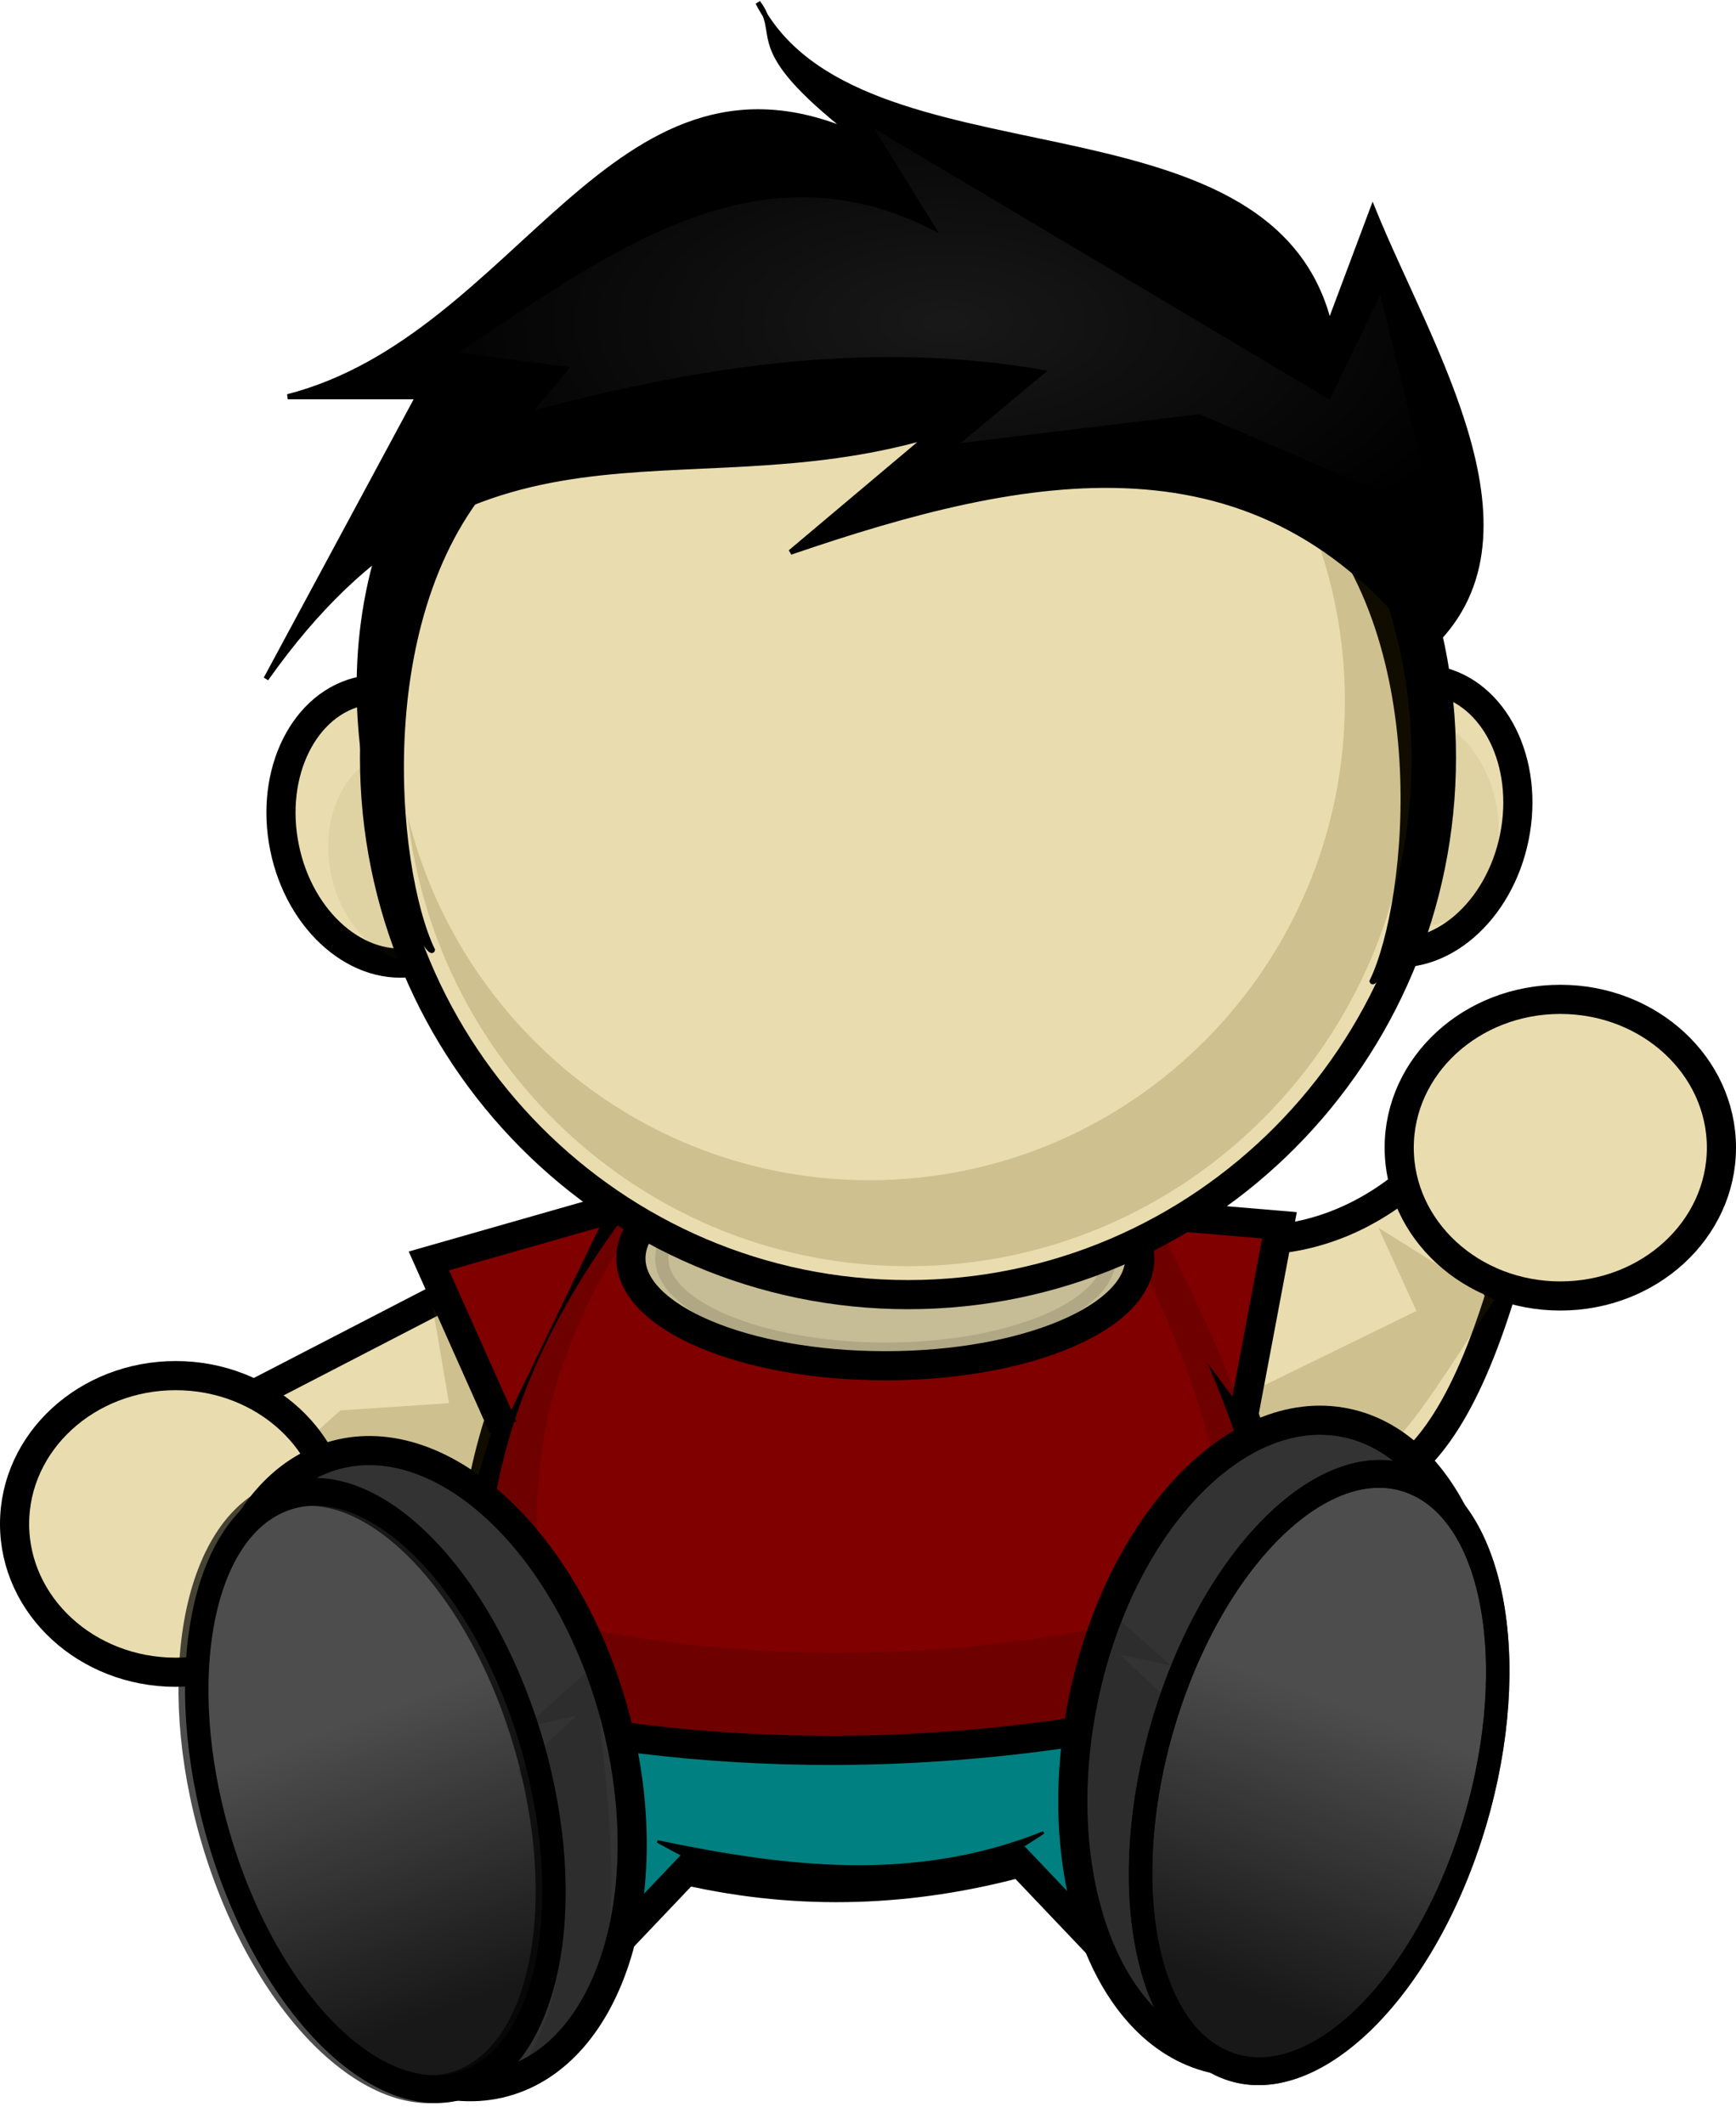 <?xml version="1.0" encoding="UTF-8" standalone="no"?>
<!-- Created with Inkscape (http://www.inkscape.org/) -->

<svg
   xmlns:dc="http://purl.org/dc/elements/1.1/"
   xmlns:cc="http://creativecommons.org/ns#"
   xmlns:rdf="http://www.w3.org/1999/02/22-rdf-syntax-ns#"
   xmlns:svg="http://www.w3.org/2000/svg"
   xmlns="http://www.w3.org/2000/svg"
   xmlns:xlink="http://www.w3.org/1999/xlink"
   xmlns:sodipodi="http://sodipodi.sourceforge.net/DTD/sodipodi-0.dtd"
   xmlns:inkscape="http://www.inkscape.org/namespaces/inkscape"
   width="339.414"
   height="415.335"
   id="svg5020"
   version="1.1"
   inkscape:version="0.48.3.1 r9886"
   sodipodi:docname="niño pupa.svg"
   inkscape:export-filename="/home/vhzc/Docs/FOCA/public_html/personajes_y_oficios_2/dolor_de_muelas_cara_hinchada.png"
   inkscape:export-xdpi="90"
   inkscape:export-ydpi="90">
  <title
     id="title5217">dolor_de_muelas</title>
  <defs
     id="defs5022">
    <filter
       color-interpolation-filters="sRGB"
       inkscape:collect="always"
       id="filter4459"
       x="-0.2"
       width="1.399"
       y="-0.28"
       height="1.561">
      <feGaussianBlur
         inkscape:collect="always"
         stdDeviation="4.969"
         id="feGaussianBlur4461" />
    </filter>
    <filter
       color-interpolation-filters="sRGB"
       inkscape:collect="always"
       id="filter4610-2"
       x="-0.241"
       width="1.482"
       y="-0.191"
       height="1.382">
      <feGaussianBlur
         inkscape:collect="always"
         stdDeviation="4.27"
         id="feGaussianBlur4612-4" />
    </filter>
    <filter
       color-interpolation-filters="sRGB"
       inkscape:collect="always"
       id="filter4610-2-2"
       x="-0.241"
       width="1.482"
       y="-0.191"
       height="1.382">
      <feGaussianBlur
         inkscape:collect="always"
         stdDeviation="4.27"
         id="feGaussianBlur4612-4-7" />
    </filter>
    <filter
       color-interpolation-filters="sRGB"
       inkscape:collect="always"
       id="filter4489"
       x="-0.121"
       width="1.241"
       y="-0.167"
       height="1.334">
      <feGaussianBlur
         inkscape:collect="always"
         stdDeviation="8.05"
         id="feGaussianBlur4491" />
    </filter>
    <filter
       color-interpolation-filters="sRGB"
       inkscape:collect="always"
       id="filter4722"
       x="-0.16"
       width="1.321"
       y="-0.38"
       height="1.759">
      <feGaussianBlur
         inkscape:collect="always"
         stdDeviation="6.644"
         id="feGaussianBlur4724" />
    </filter>
    <filter
       color-interpolation-filters="sRGB"
       inkscape:collect="always"
       id="filter4863"
       x="-0.131"
       width="1.262"
       y="-0.174"
       height="1.347">
      <feGaussianBlur
         inkscape:collect="always"
         stdDeviation="4.098"
         id="feGaussianBlur4865" />
    </filter>
    <filter
       color-interpolation-filters="sRGB"
       inkscape:collect="always"
       id="filter4412"
       x="-0.131"
       width="1.261"
       y="-0.138"
       height="1.275">
      <feGaussianBlur
         inkscape:collect="always"
         stdDeviation="10.679"
         id="feGaussianBlur4414" />
    </filter>
    <filter
       color-interpolation-filters="sRGB"
       inkscape:collect="always"
       id="filter4365"
       x="-0.42"
       width="1.84"
       y="-0.333"
       height="1.666">
      <feGaussianBlur
         inkscape:collect="always"
         stdDeviation="6.185"
         id="feGaussianBlur4367" />
    </filter>
    <filter
       color-interpolation-filters="sRGB"
       inkscape:collect="always"
       id="filter4692"
       x="-0.163"
       width="1.326"
       y="-0.192"
       height="1.384">
      <feGaussianBlur
         inkscape:collect="always"
         stdDeviation="5.571"
         id="feGaussianBlur4694" />
    </filter>
    <radialGradient
       inkscape:collect="always"
       xlink:href="#linearGradient4422"
       id="radialGradient4428"
       cx="1168.848"
       cy="496.223"
       fx="1168.848"
       fy="496.223"
       r="111.454"
       gradientTransform="matrix(1,0,0,0.483,0,256.58)"
       gradientUnits="userSpaceOnUse" />
    <linearGradient
       inkscape:collect="always"
       id="linearGradient4422">
      <stop
         style="stop-color:#ffffff;stop-opacity:1;"
         offset="0"
         id="stop4424" />
      <stop
         style="stop-color:#ffffff;stop-opacity:0;"
         offset="1"
         id="stop4426" />
    </linearGradient>
    <filter
       color-interpolation-filters="sRGB"
       inkscape:collect="always"
       id="filter4418"
       x="-0.084"
       width="1.168"
       y="-0.211"
       height="1.423">
      <feGaussianBlur
         inkscape:collect="always"
         stdDeviation="6.664"
         id="feGaussianBlur4420" />
    </filter>
    <filter
       color-interpolation-filters="sRGB"
       inkscape:collect="always"
       id="filter4512"
       x="-0.223"
       width="1.446"
       y="-0.057"
       height="1.114">
      <feGaussianBlur
         inkscape:collect="always"
         stdDeviation="2.021"
         id="feGaussianBlur4514" />
    </filter>
    <filter
       color-interpolation-filters="sRGB"
       inkscape:collect="always"
       id="filter4512-5"
       x="-0.223"
       width="1.446"
       y="-0.057"
       height="1.114">
      <feGaussianBlur
         inkscape:collect="always"
         stdDeviation="2.021"
         id="feGaussianBlur4514-6" />
    </filter>
    <filter
       color-interpolation-filters="sRGB"
       inkscape:collect="always"
       id="filter4663"
       x="-0.371"
       width="1.741"
       y="-0.17"
       height="1.34">
      <feGaussianBlur
         inkscape:collect="always"
         stdDeviation="2.756"
         id="feGaussianBlur4665" />
    </filter>
    <linearGradient
       inkscape:collect="always"
       xlink:href="#linearGradient4744"
       id="linearGradient4752"
       x1="146.381"
       y1="621.081"
       x2="149.054"
       y2="557.5"
       gradientUnits="userSpaceOnUse" />
    <linearGradient
       inkscape:collect="always"
       id="linearGradient4744">
      <stop
         style="stop-color:#000000;stop-opacity:1;"
         offset="0"
         id="stop4746" />
      <stop
         style="stop-color:#000000;stop-opacity:0;"
         offset="1"
         id="stop4748" />
    </linearGradient>
    <linearGradient
       y2="557.5"
       x2="149.054"
       y1="621.081"
       x1="146.381"
       gradientUnits="userSpaceOnUse"
       id="linearGradient4769"
       xlink:href="#linearGradient4744-4"
       inkscape:collect="always" />
    <linearGradient
       inkscape:collect="always"
       id="linearGradient4744-4">
      <stop
         style="stop-color:#000000;stop-opacity:1;"
         offset="0"
         id="stop4746-3" />
      <stop
         style="stop-color:#000000;stop-opacity:0;"
         offset="1"
         id="stop4748-5" />
    </linearGradient>
    <filter
       color-interpolation-filters="sRGB"
       inkscape:collect="always"
       id="filter4806"
       x="-0.084"
       width="1.167"
       y="-0.153"
       height="1.305">
      <feGaussianBlur
         inkscape:collect="always"
         stdDeviation="0.89"
         id="feGaussianBlur4808" />
    </filter>
  </defs>
  <sodipodi:namedview
     id="base"
     pagecolor="#ffffff"
     bordercolor="#666666"
     borderopacity="1.0"
     inkscape:pageopacity="0.0"
     inkscape:pageshadow="2"
     inkscape:zoom="0.92"
     inkscape:cx="196.46465"
     inkscape:cy="185.7419"
     inkscape:document-units="px"
     inkscape:current-layer="g4867"
     showgrid="false"
     fit-margin-top="0"
     fit-margin-left="0"
     fit-margin-right="0"
     fit-margin-bottom="0"
     inkscape:window-width="1264"
     inkscape:window-height="715"
     inkscape:window-x="0"
     inkscape:window-y="48"
     inkscape:window-maximized="1" />
  <g
     inkscape:label="Capa 1"
     inkscape:groupmode="layer"
     id="layer1"
     transform="translate(-171.032,-157.015)">
    <g
       transform="translate(-812.802,-276.266)"
       id="g4867">
      <path
         id="path3188-1"
         d="m 1234.184,751.842 -162,4.5 3.375,7.562 c -0.408,-0.127 -1.875,-0.562 -1.875,-0.562 l 25,56 19.312,-20.312 c 22.703,5.17 44.376,4.075 65.281,-1.531 l 19.344,20.344 24.312,-54.469 7.25,-11.531 z"
         style="color:#000000;fill:#008080;fill-opacity:1;fill-rule:nonzero;stroke:#000000;stroke-width:5.7;stroke-linecap:butt;stroke-linejoin:miter;stroke-miterlimit:4;stroke-opacity:1;stroke-dasharray:none;stroke-dashoffset:0;marker:none;visibility:visible;display:inline;overflow:visible;enable-background:accumulate"
         inkscape:connector-curvature="0" />
      <path
         sodipodi:nodetypes="ccccc"
         inkscape:connector-curvature="0"
         id="path3324-7"
         d="m 1227.409,736.58 c 16.595,-16.745 33.941,0.899 49.785,-50.234 l -14.331,-25.291 c -19.448,19.121 -43.286,17.282 -57.006,7.68 z"
         style="color:#000000;fill:#e9ddaf;fill-opacity:1;fill-rule:nonzero;stroke:#000000;stroke-width:5.7;stroke-linecap:butt;stroke-linejoin:miter;stroke-miterlimit:4;stroke-opacity:1;stroke-dasharray:none;stroke-dashoffset:0;marker:none;visibility:visible;display:inline;overflow:visible;enable-background:accumulate" />
      <path
         sodipodi:nodetypes="cccccccc"
         inkscape:connector-curvature="0"
         id="path4430"
         d="m 1227.891,712.951 -11.667,-19.445 14.142,10.96 30.406,-14.849 -7.425,-16.263 22.627,14.142 c -8.423,12.404 -18.771,29.944 -21.92,28.284 z"
         style="opacity:0.43;color:#000000;fill:#554400;fill-opacity:1;fill-rule:nonzero;stroke:none;stroke-width:5.38;marker:none;visibility:visible;display:inline;overflow:visible;filter:url(#filter4459);enable-background:accumulate" />
      <path
         sodipodi:nodetypes="ccccc"
         inkscape:connector-curvature="0"
         id="path3332-9"
         d="m 1105.184,668.829 -87,45 21,28 39,4 c 4.05,-21.423 5.074,-40.254 27,-77 z"
         style="color:#000000;fill:#e9ddaf;fill-opacity:1;fill-rule:nonzero;stroke:#000000;stroke-width:5.7;stroke-linecap:butt;stroke-linejoin:miter;stroke-miterlimit:4;stroke-opacity:1;stroke-dasharray:none;stroke-dashoffset:0;marker:none;visibility:visible;display:inline;overflow:visible;enable-background:accumulate" />
      <path
         sodipodi:nodetypes="ccccc"
         inkscape:connector-curvature="0"
         id="path3293-1"
         d="m 1111.184,659.829 c -34.259,40.652 -38.494,75.299 -33,108 37.78,8.849 92.807,13.369 158,-5 1.178,-28.725 -7.917,-55.677 -27,-92 z"
         style="color:#000000;fill:#800000;fill-opacity:1;fill-rule:nonzero;stroke:#000000;stroke-width:5.7;stroke-linecap:butt;stroke-linejoin:miter;stroke-miterlimit:4;stroke-opacity:1;stroke-dasharray:none;stroke-dashoffset:0;marker:none;visibility:visible;display:inline;overflow:visible;enable-background:accumulate" />
      <path
         sodipodi:nodetypes="ccc"
         inkscape:connector-curvature="0"
         id="path3279-2-5"
         d="m 1197.721,669.799 36.271,3.068 -6.905,36.63"
         style="color:#000000;fill:#800000;fill-opacity:1;fill-rule:nonzero;stroke:#000000;stroke-width:5.7;stroke-linecap:butt;stroke-linejoin:miter;stroke-miterlimit:4;stroke-opacity:1;stroke-dasharray:none;stroke-dashoffset:0;marker:none;visibility:visible;display:inline;overflow:visible;enable-background:accumulate" />
      <path
         transform="matrix(-0.98,-0.198,-0.198,0.98,1676.865,187.203)"
         d="m 350,480.362 c 0,14.912 -9.402,27 -21,27 -11.598,0 -21,-12.088 -21,-27 0,-14.912 9.402,-27 21,-27 11.598,0 21,12.088 21,27 z"
         sodipodi:ry="27"
         sodipodi:rx="21"
         sodipodi:cy="480.36218"
         sodipodi:cx="329"
         id="path3116-9-4"
         style="color:#000000;fill:#e9ddaf;fill-opacity:1;fill-rule:nonzero;stroke:#000000;stroke-width:5.7;stroke-linecap:butt;stroke-linejoin:miter;stroke-miterlimit:4;stroke-opacity:1;stroke-dasharray:none;stroke-dashoffset:0;marker:none;visibility:visible;display:inline;overflow:visible;enable-background:accumulate"
         sodipodi:type="arc" />
      <path
         transform="matrix(0.76,-0.154,0.154,0.76,936.366,279.094)"
         d="m 350,480.362 c 0,14.912 -9.402,27 -21,27 -11.598,0 -21,-12.088 -21,-27 0,-14.912 9.402,-27 21,-27 11.598,0 21,12.088 21,27 z"
         sodipodi:ry="27"
         sodipodi:rx="21"
         sodipodi:cy="480.36218"
         sodipodi:cx="329"
         id="path3116-92-9-5"
         style="opacity:0.269;color:#000000;fill:#554400;fill-opacity:1;fill-rule:nonzero;stroke:none;stroke-width:6.942;marker:none;visibility:visible;display:inline;overflow:visible;filter:url(#filter4610-2);enable-background:accumulate"
         sodipodi:type="arc" />
      <path
         transform="matrix(0.98,-0.198,0.198,0.98,642.504,189.203)"
         d="m 350,480.362 c 0,14.912 -9.402,27 -21,27 -11.598,0 -21,-12.088 -21,-27 0,-14.912 9.402,-27 21,-27 11.598,0 21,12.088 21,27 z"
         sodipodi:ry="27"
         sodipodi:rx="21"
         sodipodi:cy="480.36218"
         sodipodi:cx="329"
         id="path3116-92"
         style="color:#000000;fill:#e9ddaf;fill-opacity:1;fill-rule:nonzero;stroke:#000000;stroke-width:5.7;stroke-linecap:butt;stroke-linejoin:miter;stroke-miterlimit:4;stroke-opacity:1;stroke-dasharray:none;stroke-dashoffset:0;marker:none;visibility:visible;display:inline;overflow:visible;enable-background:accumulate"
         sodipodi:type="arc" />
      <path
         transform="matrix(0.76,-0.154,0.154,0.76,740.486,286.473)"
         d="m 350,480.362 c 0,14.912 -9.402,27 -21,27 -11.598,0 -21,-12.088 -21,-27 0,-14.912 9.402,-27 21,-27 11.598,0 21,12.088 21,27 z"
         sodipodi:ry="27"
         sodipodi:rx="21"
         sodipodi:cy="480.36218"
         sodipodi:cx="329"
         id="path3116-92-9"
         style="opacity:0.269;color:#000000;fill:#554400;fill-opacity:1;fill-rule:nonzero;stroke:none;stroke-width:6.942;marker:none;visibility:visible;display:inline;overflow:visible;filter:url(#filter4610-2-2);enable-background:accumulate"
         sodipodi:type="arc" />
      <path
         inkscape:connector-curvature="0"
         id="path3293-1-3"
         d="m 1111.188,659.844 c -34.259,40.652 -38.494,75.299 -33,108 37.78,8.849 92.807,13.369 158,-5 1.178,-28.725 -7.917,-55.677 -27,-92 l -7.375,-0.812 c 15.429,29.695 22.817,51.99 21.844,75.719 -54.97,15.488 -101.363,11.68 -133.219,4.219 -4.56,-27.142 -1.16,-55.882 26.5,-89.469 l -5.75,-0.656 z"
         style="opacity:0.378;color:#000000;fill:#000000;fill-opacity:1;fill-rule:nonzero;stroke:none;stroke-width:5.7;marker:none;visibility:visible;display:inline;overflow:visible;filter:url(#filter4489);enable-background:accumulate" />
      <path
         transform="translate(721.184,116.467)"
         d="m 485.5,562.862 c 0,11.598 -22.274,21 -49.75,21 -27.476,0 -49.75,-9.402 -49.75,-21 0,-11.598 22.274,-21 49.75,-21 27.476,0 49.75,9.402 49.75,21 z"
         sodipodi:ry="21"
         sodipodi:rx="49.75"
         sodipodi:cy="562.86218"
         sodipodi:cx="435.75"
         id="path3344-5"
         style="color:#000000;fill:#e9ddaf;fill-opacity:1;fill-rule:nonzero;stroke:#000000;stroke-width:5.7;stroke-linecap:butt;stroke-linejoin:miter;stroke-miterlimit:4;stroke-opacity:1;stroke-dasharray:none;stroke-dashoffset:0;marker:none;visibility:visible;display:inline;overflow:visible;enable-background:accumulate"
         sodipodi:type="arc" />
      <path
         transform="matrix(0.905,0,0,0.905,762.605,169.971)"
         d="m 485.5,562.862 c 0,11.598 -22.274,21 -49.75,21 -27.476,0 -49.75,-9.402 -49.75,-21 0,-11.598 22.274,-21 49.75,-21 27.476,0 49.75,9.402 49.75,21 z"
         sodipodi:ry="21"
         sodipodi:rx="49.75"
         sodipodi:cy="562.86218"
         sodipodi:cx="435.75"
         id="path3344-5-3"
         style="opacity:0.389;color:#000000;fill:#000000;fill-opacity:1;fill-rule:nonzero;stroke:#000000;stroke-width:5.7;stroke-linecap:butt;stroke-linejoin:miter;stroke-miterlimit:4;stroke-opacity:1;stroke-dasharray:none;stroke-dashoffset:0;marker:none;visibility:visible;display:inline;overflow:visible;filter:url(#filter4722);enable-background:accumulate"
         sodipodi:type="arc" />
      <path
         d="m 544.472,458.898 c 0,58.021 -46.696,105.056 -104.298,105.056 -57.602,0 -104.298,-47.035 -104.298,-105.056 0,-58.021 46.696,-105.056 104.298,-105.056 57.602,0 104.298,47.035 104.298,105.056 z"
         sodipodi:ry="105.05586"
         sodipodi:rx="104.29825"
         sodipodi:cy="458.89755"
         sodipodi:cx="440.17398"
         id="path2985-7"
         style="color:#000000;fill:#e9ddaf;fill-opacity:1;fill-rule:nonzero;stroke:#000000;stroke-width:5.7;stroke-linecap:butt;stroke-linejoin:miter;stroke-miterlimit:4;stroke-opacity:1;stroke-dasharray:none;stroke-dashoffset:0;marker:none;visibility:visible;display:inline;overflow:visible;enable-background:accumulate"
         sodipodi:type="arc"
         transform="translate(721.184,122.467)" />
      <path
         sodipodi:nodetypes="cccc"
         inkscape:connector-curvature="0"
         id="path3250-4-4"
         d="m 1261.999,545.25 c 13.825,42.653 -9.196,82.314 -9.899,79.903 7.602,-15.867 12.669,-68.112 -14.142,-94.752 z"
         style="color:#000000;fill:#000000;fill-opacity:1;fill-rule:nonzero;stroke:#000000;stroke-width:1px;stroke-linecap:butt;stroke-linejoin:miter;stroke-miterlimit:4;stroke-opacity:1;stroke-dasharray:none;stroke-dashoffset:0;marker:none;visibility:visible;display:inline;overflow:visible;enable-background:accumulate" />
      <path
         inkscape:connector-curvature="0"
         id="path2985-7-3"
         d="m 1208.407,494.605 c 23.257,17.021 38.373,44.63 38.373,75.801 0,51.717 -41.624,93.646 -92.967,93.646 -43.659,0 -80.267,-30.328 -90.254,-71.2 5.495,49.519 47.175,88.012 97.804,88.012 54.367,0 98.453,-44.37 98.453,-99.132 0,-37.601 -20.786,-70.318 -51.409,-87.127 z"
         style="opacity:0.43;color:#000000;fill:#554400;fill-opacity:1;fill-rule:nonzero;stroke:none;stroke-width:5.38;marker:none;visibility:visible;display:inline;overflow:visible;filter:url(#filter4412);enable-background:accumulate" />
      <path
         sodipodi:nodetypes="ccccccccccc"
         inkscape:connector-curvature="0"
         id="path3248-0"
         d="m 1243.736,496.713 c -11.542,-47.017 -92.405,-25.471 -111.723,-62.932 5.081,6.703 -3.361,8.387 18.385,25.456 -46.892,-20.128 -64.848,39.902 -110.309,51.619 l 25.456,0 -29.698,55.154 c 40.326,-57.034 80.282,-33.231 129.4,-47.376 l -26.87,22.627 c 46.402,-15.908 91.57,-24.91 124.451,19.092 24.427,-21.87 0.314,-59.214 -10.607,-86.267 z"
         style="fill:#000000;stroke:#000000;stroke-width:1px;stroke-linecap:butt;stroke-linejoin:miter;stroke-opacity:1" />
      <path
         sodipodi:nodetypes="cccc"
         inkscape:connector-curvature="0"
         id="path3250-8"
         d="m 1058.474,539.14 c -13.825,42.653 9.196,82.314 9.899,79.903 -7.601,-15.867 -12.668,-68.112 14.142,-94.752 z"
         style="color:#000000;fill:#000000;fill-opacity:1;fill-rule:nonzero;stroke:#000000;stroke-width:1px;stroke-linecap:butt;stroke-linejoin:miter;stroke-miterlimit:4;stroke-opacity:1;stroke-dasharray:none;stroke-dashoffset:0;marker:none;visibility:visible;display:inline;overflow:visible;enable-background:accumulate" />
      <path
         transform="translate(730.399,133.324)"
         d="m 590,524.362 c 0,16.016 -14.103,29 -31.5,29 -17.397,0 -31.5,-12.984 -31.5,-29 0,-16.016 14.103,-29 31.5,-29 17.397,0 31.5,12.984 31.5,29 z"
         sodipodi:ry="29"
         sodipodi:rx="31.5"
         sodipodi:cy="524.36218"
         sodipodi:cx="558.5"
         id="path3006-7-1"
         style="color:#000000;fill:#e9ddaf;fill-opacity:1;fill-rule:nonzero;stroke:#000000;stroke-width:5.7;stroke-linecap:butt;stroke-linejoin:miter;stroke-miterlimit:4;stroke-opacity:1;stroke-dasharray:none;stroke-dashoffset:0;marker:none;visibility:visible;display:inline;overflow:visible;enable-background:accumulate"
         sodipodi:type="arc" />
      <path
         sodipodi:nodetypes="ccccccccc"
         inkscape:connector-curvature="0"
         id="path4667"
         d="m 1068.438,688.909 3.182,18.738 -21.213,1.414 c -15.454,13.289 -29.224,33.426 -50.912,28.284 l 26.87,21.213 31.466,-40.659 18.738,6.364 4.95,-16.263 z"
         style="opacity:0.43;color:#000000;fill:#554400;fill-opacity:1;fill-rule:nonzero;stroke:none;stroke-width:5.38;marker:none;visibility:visible;display:inline;overflow:visible;filter:url(#filter4692);enable-background:accumulate" />
      <path
         sodipodi:type="arc"
         style="color:#000000;fill:#e9ddaf;fill-opacity:1;fill-rule:nonzero;stroke:#000000;stroke-width:5.7;stroke-linecap:butt;stroke-linejoin:miter;stroke-miterlimit:4;stroke-opacity:1;stroke-dasharray:none;stroke-dashoffset:0;marker:none;visibility:visible;display:inline;overflow:visible;enable-background:accumulate"
         id="path3385"
         sodipodi:cx="558.5"
         sodipodi:cy="524.36218"
         sodipodi:rx="31.5"
         sodipodi:ry="29"
         d="m 590,524.362 c 0,16.016 -14.103,29 -31.5,29 -17.397,0 -31.5,-12.984 -31.5,-29 0,-16.016 14.103,-29 31.5,-29 17.397,0 31.5,12.984 31.5,29 z"
         transform="translate(459.684,206.895)" />
      <path
         transform="matrix(0.966,-0.258,0.258,0.966,764.027,266.87)"
         d="m 199,572.862 c 0,35.07 -17.685,63.5 -39.5,63.5 -21.815,0 -39.5,-28.43 -39.5,-63.5 0,-35.07 17.685,-63.5 39.5,-63.5 21.815,0 39.5,28.43 39.5,63.5 z"
         sodipodi:ry="63.5"
         sodipodi:rx="39.5"
         sodipodi:cy="572.86218"
         sodipodi:cx="159.5"
         id="path3151-8"
         style="color:#000000;fill:#333333;fill-opacity:1;fill-rule:nonzero;stroke:#000000;stroke-width:5.7;stroke-linecap:butt;stroke-linejoin:miter;stroke-miterlimit:4;stroke-opacity:1;stroke-dasharray:none;stroke-dashoffset:0;marker:none;visibility:visible;display:inline;overflow:visible;enable-background:accumulate"
         sodipodi:type="arc" />
      <path
         transform="matrix(0.98,0.198,-0.198,0.98,1191.413,180.717)"
         d="m 199,572.862 c 0,35.07 -17.685,63.5 -39.5,63.5 -21.815,0 -39.5,-28.43 -39.5,-63.5 0,-35.07 17.685,-63.5 39.5,-63.5 21.815,0 39.5,28.43 39.5,63.5 z"
         sodipodi:ry="63.5"
         sodipodi:rx="39.5"
         sodipodi:cy="572.86218"
         sodipodi:cx="159.5"
         id="path3151-4-2"
         style="color:#000000;fill:#333333;fill-opacity:1;fill-rule:nonzero;stroke:#000000;stroke-width:5.7;stroke-linecap:butt;stroke-linejoin:miter;stroke-miterlimit:4;stroke-opacity:1;stroke-dasharray:none;stroke-dashoffset:0;marker:none;visibility:visible;display:inline;overflow:visible;enable-background:accumulate"
         sodipodi:type="arc" />
      <path
         transform="matrix(0.748,-0.318,0.293,0.898,770.066,319.665)"
         d="m 199,572.862 c 0,35.07 -17.685,63.5 -39.5,63.5 -21.815,0 -39.5,-28.43 -39.5,-63.5 0,-35.07 17.685,-63.5 39.5,-63.5 21.815,0 39.5,28.43 39.5,63.5 z"
         sodipodi:ry="63.5"
         sodipodi:rx="39.5"
         sodipodi:cy="572.86218"
         sodipodi:cx="159.5"
         id="path3151-40-5"
         style="color:#000000;fill:#4d4d4d;fill-opacity:1;fill-rule:nonzero;stroke:#000000;stroke-width:5.7;stroke-linecap:butt;stroke-linejoin:miter;stroke-miterlimit:4;stroke-opacity:1;stroke-dasharray:none;stroke-dashoffset:0;marker:none;visibility:visible;display:inline;overflow:visible;enable-background:accumulate"
         sodipodi:type="arc" />
      <path
         transform="matrix(-0.748,-0.318,-0.293,0.898,1528.902,316.165)"
         d="m 199,572.862 c 0,35.07 -17.685,63.5 -39.5,63.5 -21.815,0 -39.5,-28.43 -39.5,-63.5 0,-35.07 17.685,-63.5 39.5,-63.5 21.815,0 39.5,28.43 39.5,63.5 z"
         sodipodi:ry="63.5"
         sodipodi:rx="39.5"
         sodipodi:cy="572.86218"
         sodipodi:cx="159.5"
         id="path3151-40-4-3"
         style="color:#000000;fill:#4d4d4d;fill-opacity:1;fill-rule:nonzero;stroke:#000000;stroke-width:5.7;stroke-linecap:butt;stroke-linejoin:miter;stroke-miterlimit:4;stroke-opacity:1;stroke-dasharray:none;stroke-dashoffset:0;marker:none;visibility:visible;display:inline;overflow:visible;enable-background:accumulate"
         sodipodi:type="arc" />
      <path
         sodipodi:nodetypes="ccc"
         inkscape:connector-curvature="0"
         id="path3260-4"
         d="m 1112.391,793.345 c 25.161,5.264 50.322,8.335 75.484,-1.768 -33.489,22.694 -58.933,10.972 -75.484,1.768 z"
         style="color:#000000;fill:#000000;fill-opacity:1;fill-rule:nonzero;stroke:#000000;stroke-width:0.5px;stroke-linecap:butt;stroke-linejoin:miter;stroke-miterlimit:4;stroke-opacity:1;stroke-dasharray:none;stroke-dashoffset:0;marker:none;visibility:visible;display:inline;overflow:visible;enable-background:accumulate" />
      <path
         sodipodi:nodetypes="ccc"
         inkscape:connector-curvature="0"
         id="path3279-9"
         d="m 1102.684,669.829 -35,10 14.5,32.5"
         style="color:#000000;fill:#800000;fill-opacity:1;fill-rule:nonzero;stroke:#000000;stroke-width:5.7;stroke-linecap:butt;stroke-linejoin:miter;stroke-miterlimit:4;stroke-opacity:1;stroke-dasharray:none;stroke-dashoffset:0;marker:none;visibility:visible;display:inline;overflow:visible;enable-background:accumulate" />
      <path
         sodipodi:nodetypes="cccccccccccc"
         inkscape:connector-curvature="0"
         id="path4416"
         d="m 1088.237,513.547 c 33.47,-8.991 66.939,-13.802 100.409,-7.778 l -16.971,14.142 46.669,-5.657 45.962,19.799 -10.607,-43.134 -9.899,20.506 -89.095,-53.033 12.728,20.506 c -35.144,-18.792 -64.377,3.797 -94.045,23.335 l 21.92,2.828 z"
         style="opacity:0.309;fill:url(#radialGradient4428);fill-opacity:1;stroke:none;filter:url(#filter4418)" />
      <path
         sodipodi:nodetypes="cccccc"
         inkscape:connector-curvature="0"
         id="path4493"
         d="m 1217.638,831.745 c -12.996,-16.384 -16.88,-36.674 -3.536,-64.347 l -11.314,-10.607 9.899,2.121 -13.435,-12.021 c -3.145,34.466 -11.067,72.118 18.385,84.853 z"
         style="opacity:0.348;color:#000000;fill:#000000;fill-opacity:1;fill-rule:nonzero;stroke:none;stroke-width:5.229;marker:none;visibility:visible;display:inline;overflow:visible;filter:url(#filter4512);enable-background:accumulate" />
      <path
         transform="matrix(-1,0,0,1,2224.558,69.296)"
         sodipodi:nodetypes="cccccc"
         inkscape:connector-curvature="0"
         id="path4493-4"
         d="m 1142.957,774.469 c -12.996,-16.384 -16.88,-36.674 -3.536,-64.347 l -11.314,-10.607 9.899,2.121 -13.435,-12.021 c -3.145,34.466 -11.067,72.118 18.385,84.853 z"
         style="opacity:0.348;color:#000000;fill:#000000;fill-opacity:1;fill-rule:nonzero;stroke:none;stroke-width:5.229;marker:none;visibility:visible;display:inline;overflow:visible;filter:url(#filter4512-5);enable-background:accumulate" />
      <path
         transform="matrix(-0.748,-0.318,-0.293,0.898,1528.902,316.165)"
         d="m 199,572.862 c 0,35.07 -17.685,63.5 -39.5,63.5 -21.815,0 -39.5,-28.43 -39.5,-63.5 0,-35.07 17.685,-63.5 39.5,-63.5 21.815,0 39.5,28.43 39.5,63.5 z"
         sodipodi:ry="63.5"
         sodipodi:rx="39.5"
         sodipodi:cy="572.86218"
         sodipodi:cx="159.5"
         id="path3151-40-4-3-5"
         style="opacity:0.696;color:#000000;fill:url(#linearGradient4752);fill-opacity:1;fill-rule:nonzero;stroke:#000000;stroke-width:5.7;stroke-linecap:butt;stroke-linejoin:miter;stroke-miterlimit:4;stroke-opacity:1;stroke-dasharray:none;stroke-dashoffset:0;marker:none;visibility:visible;display:inline;overflow:visible;enable-background:accumulate"
         sodipodi:type="arc" />
      <path
         transform="matrix(0.748,-0.318,0.293,0.898,768.782,319.698)"
         d="m 199,572.862 c 0,35.07 -17.685,63.5 -39.5,63.5 -21.815,0 -39.5,-28.43 -39.5,-63.5 0,-35.07 17.685,-63.5 39.5,-63.5 21.815,0 39.5,28.43 39.5,63.5 z"
         sodipodi:ry="63.5"
         sodipodi:rx="39.5"
         sodipodi:cy="572.86218"
         sodipodi:cx="159.5"
         id="path3151-40-4-3-5-7"
         style="opacity:0.696;color:#000000;fill:url(#linearGradient4769);fill-opacity:1;fill-rule:nonzero;stroke:#000000;stroke-width:5.7;stroke-linecap:butt;stroke-linejoin:miter;stroke-miterlimit:4;stroke-opacity:1;stroke-dasharray:none;stroke-dashoffset:0;marker:none;visibility:visible;display:inline;overflow:visible;enable-background:accumulate"
         sodipodi:type="arc" />
    </g>
  </g>
</svg>

